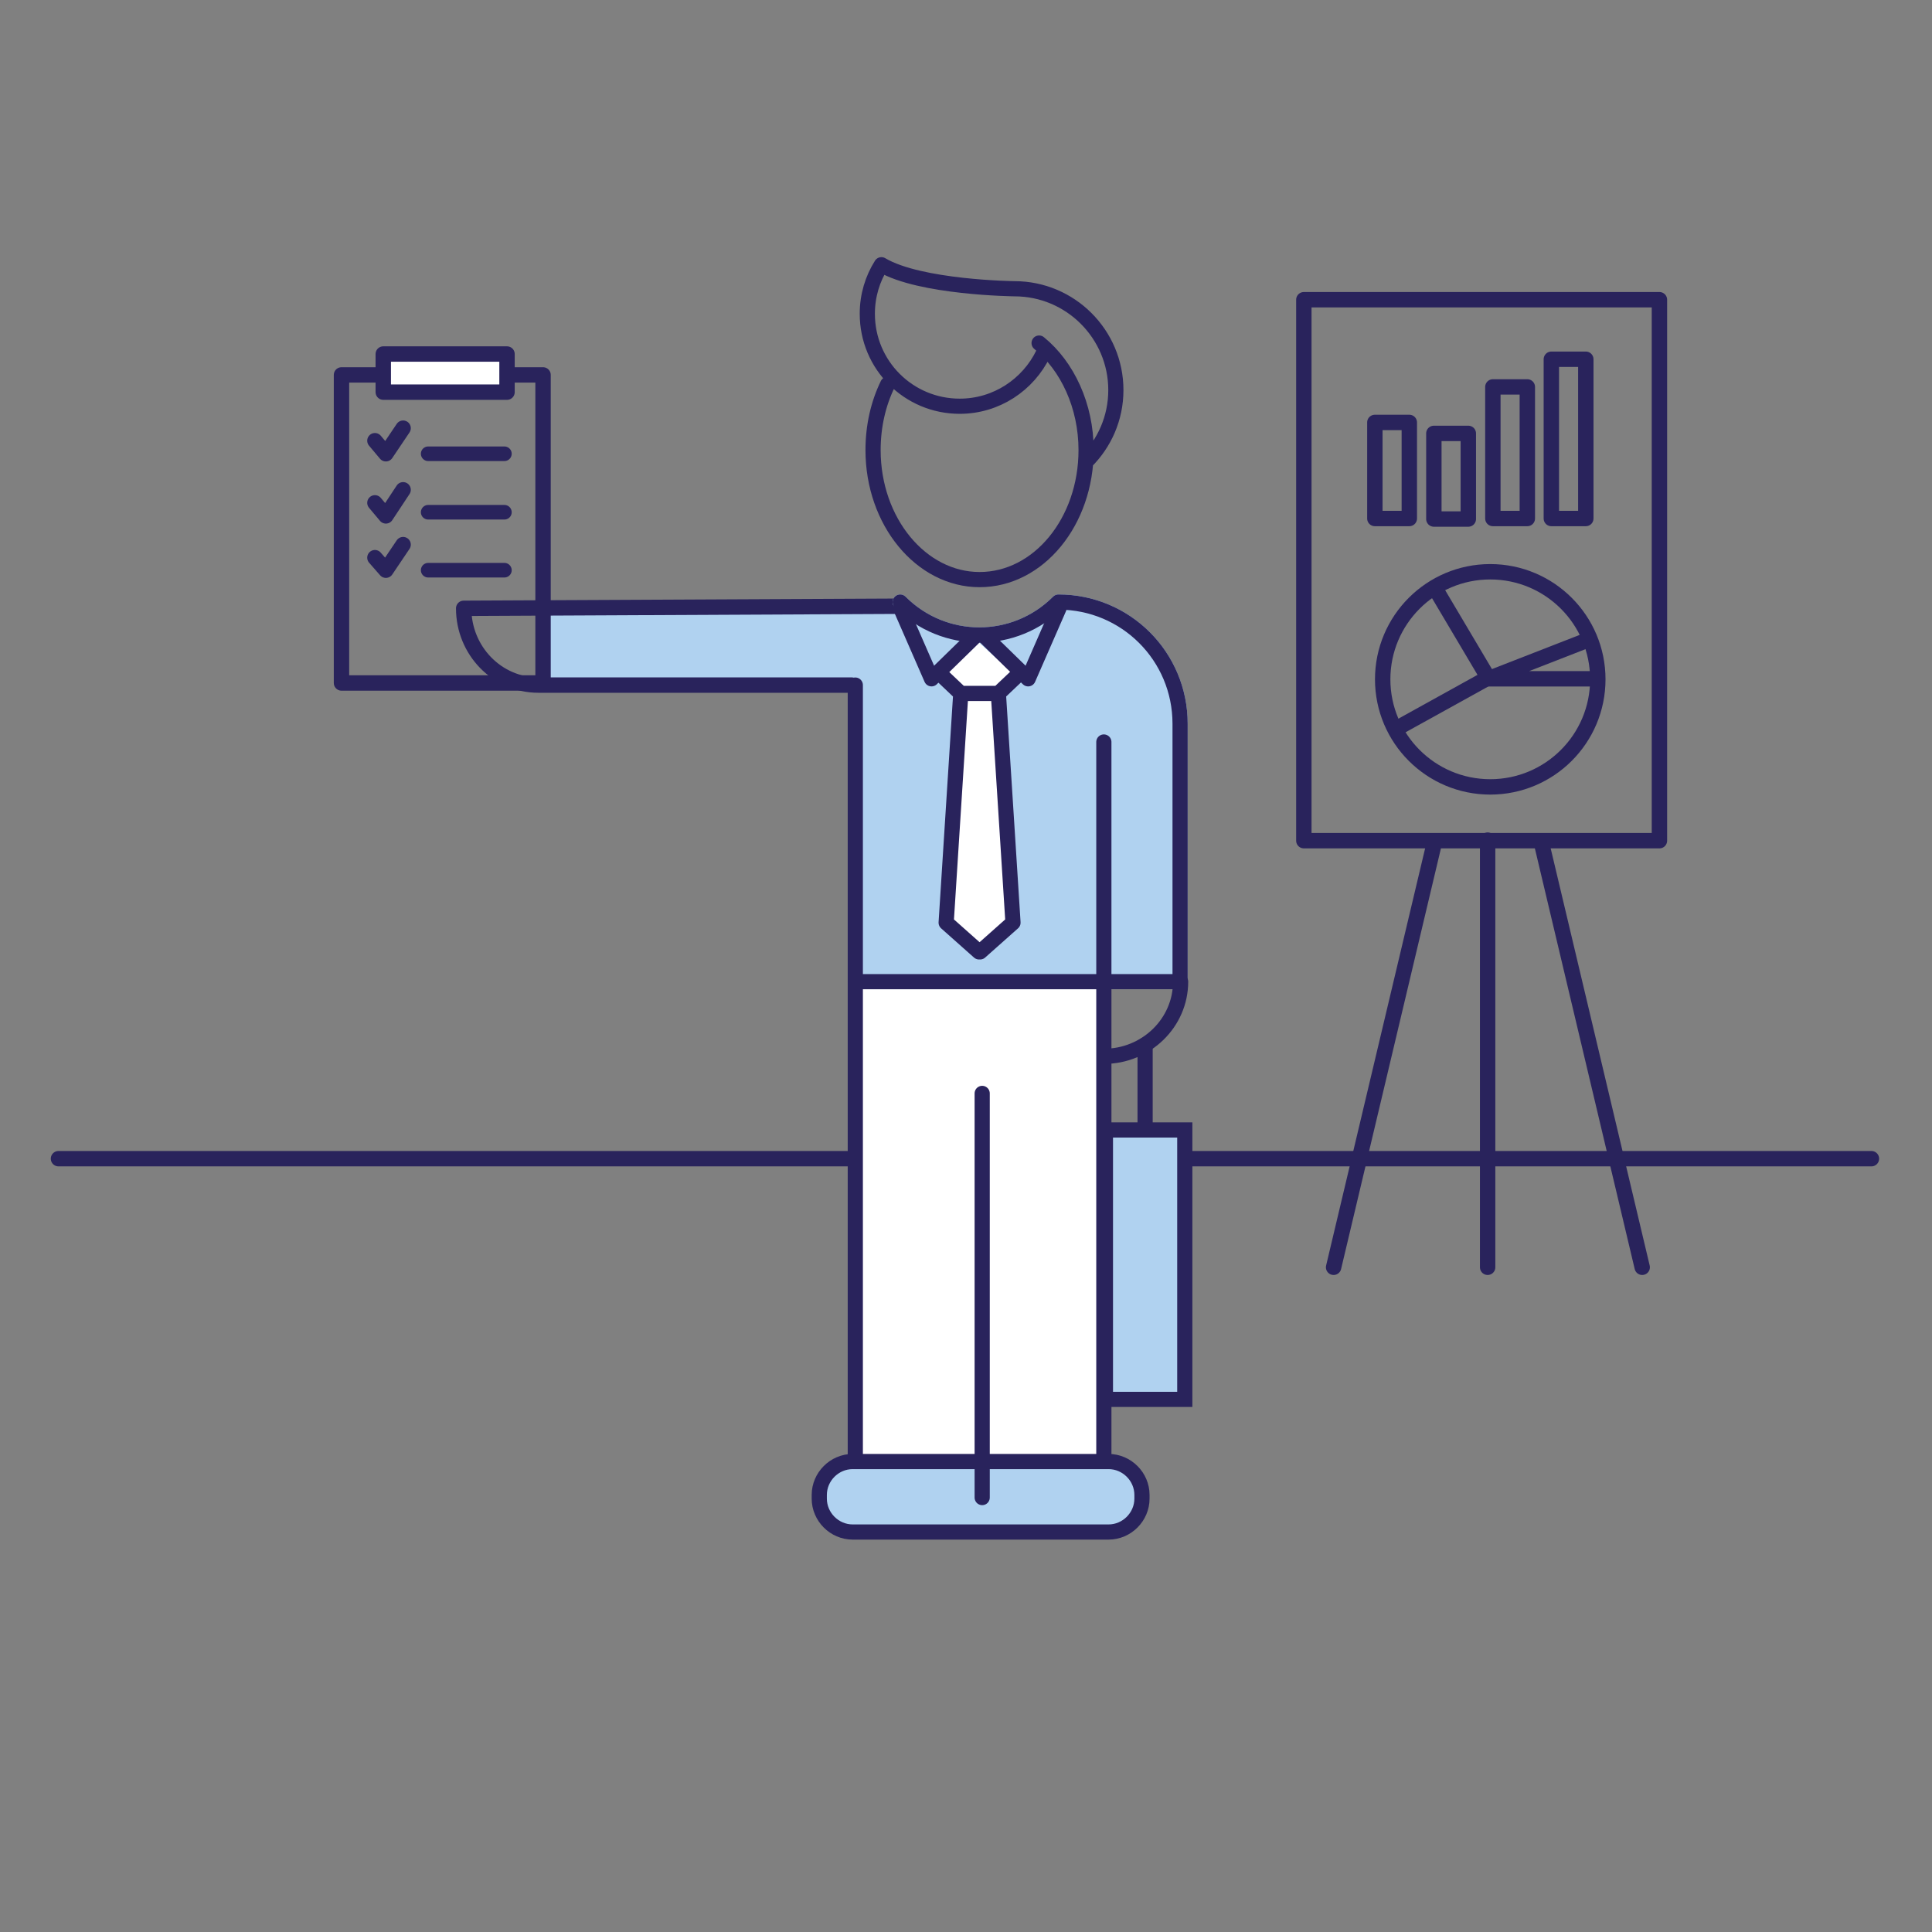 <?xml version="1.0" encoding="utf-8"?>
<!-- Generator: Adobe Illustrator 23.0.2, SVG Export Plug-In . SVG Version: 6.00 Build 0)  -->
<svg version="1.1" xmlns="http://www.w3.org/2000/svg" xmlns:xlink="http://www.w3.org/1999/xlink" x="0px" y="0px"
	 viewBox="0 0 370 370" style="enable-background:new 0 0 370 370;" xml:space="preserve">
<rect x="0" y="0" width="370" height="370" fill="#808080" stroke="none"/>
<style type="text/css">
	.st0{fill:none;stroke:#29235C;stroke-width:2.947;stroke-linecap:round;stroke-linejoin:round;stroke-miterlimit:10;}
	.st1{fill:#B0D2F0;}
	.st2{fill:none;stroke:#29235C;stroke-width:2.794;stroke-linecap:round;stroke-linejoin:round;stroke-miterlimit:10;}
	.st3{fill:#FFFFFF;stroke:#29235C;stroke-width:2.947;stroke-linecap:round;stroke-linejoin:round;stroke-miterlimit:10;}
	.st4{fill:#FFFFFF;}
	.st5{fill:none;stroke:#29235C;stroke-width:2.907;stroke-linecap:round;stroke-miterlimit:10;}
	.st6{fill:none;stroke:#29235C;stroke-width:2.907;stroke-linecap:round;stroke-linejoin:round;stroke-miterlimit:10;}
	.st7{fill:none;stroke:#B0D2F0;stroke-width:2.907;stroke-linecap:round;stroke-linejoin:round;stroke-miterlimit:10;}
</style>
<g id="Layer_2">
</g>
<g id="Klant__x26__markt">
	<line class="st0" x1="11.2" y1="221.9" x2="358.4" y2="221.9"/>
	<path class="st1" d="M226.3,189.4v-50.1c0-13.1-10.6-23.7-23.6-23.7l0,0c-8.5,8.5-22.2,8.5-30.7,0l0,0c-7.3,0-68.8,1.8-68.8,1.8
		c0.3,0,0,13.8,0,13.8c4.5,1.4,45.1-0.2,59.5,1.2v57L226.3,189.4L226.3,189.4z"/>
	<g>
		<rect x="249.7" y="57.4" class="st0" width="68.1" height="103.6"/>
		<line class="st0" x1="314.5" y1="242.7" x2="295.3" y2="161.8"/>
		<line class="st0" x1="255.4" y1="242.7" x2="274.6" y2="161.8"/>
		<line class="st0" x1="284.9" y1="160.9" x2="284.9" y2="242.7"/>
		<g>
			<ellipse class="st0" cx="285.4" cy="130.1" rx="20.6" ry="20.6"/>
		</g>
		<polyline class="st0" points="304,122.6 285,130 305.9,130 		"/>
		<polyline class="st0" points="267.3,139.6 285,129.8 274.8,112.6 		"/>
		<rect x="263.3" y="80.9" class="st0" width="6.6" height="18.4"/>
		<rect x="274.6" y="83" class="st0" width="6.6" height="16.4"/>
		<rect x="285.9" y="74.1" class="st0" width="6.6" height="25.2"/>
		<rect x="297.1" y="68.8" class="st0" width="6.6" height="30.5"/>
	</g>
	<path class="st0" d="M163.1,131.2h-60c-7.9,0-14.3-6.6-14.3-14.7l83.1-0.4"/>
	<path class="st0" d="M103.2,117.4"/>
	<path class="st0" d="M103.2,131"/>
	<rect x="65.4" y="71.8" class="st0" width="38.6" height="59"/>
	<line class="st2" x1="82" y1="86.9" x2="96.6" y2="86.9"/>
	<line class="st2" x1="82" y1="98.1" x2="96.6" y2="98.1"/>
	<line class="st2" x1="82" y1="109.2" x2="96.6" y2="109.2"/>
	<polyline class="st0" points="71.8,84.4 73.9,86.9 77.2,82 	"/>
	<polyline class="st0" points="71.8,96.3 73.9,98.8 77.2,93.8 	"/>
	<polyline class="st0" points="71.8,106.8 73.9,109.2 77.2,104.3 	"/>
	<rect x="73.4" y="67.8" class="st3" width="23.7" height="7.3"/>
	<g>
		<path class="st1" d="M163.8,188h62.2v-49.4c0-12.9-10.4-23.3-23.3-23.3l0,0c-8.4,8.4-21.9,8.4-30.3,0l0,0"/>
		<polyline class="st4" points="184.1,133.5 182.2,177.1 188.1,182.2 194.2,176.5 191.1,132.8 194.2,129.1 186.4,122.1 181,128.5 		
			"/>
		<rect x="163.3" y="187.5" class="st4" width="48.9" height="91.6"/>
		<path class="st1" d="M218.7,287c0,3.5-2.9,6.4-6.4,6.4h-49c-3.5,0-6.4-2.9-6.4-6.4v-0.7c0-3.5,2.9-6.4,6.4-6.4h49
			c3.5,0,6.4,2.9,6.4,6.4V287z"/>
		<rect x="211.7" y="216.4" class="st1" width="15.2" height="51.6"/>
		<rect x="211.7" y="216.4" class="st5" width="15.2" height="51.6"/>
		<line class="st6" x1="219.3" y1="200.1" x2="219.3" y2="216.3"/>
		<path class="st7" d="M163.8,188h62.2v-49.4c0-12.9-10.4-23.3-23.3-23.3l0,0c-8.4,8.4-21.9,8.4-30.3,0l0,0"/>
		<path class="st6" d="M163.8,188h62.2v-49.4c0-12.9-10.4-23.3-23.3-23.3l0,0c-8.4,8.4-21.9,8.4-30.3,0l0,0"/>
		<path class="st6" d="M172.5,116.5l5.9,13.5l8.5-8.3 M180.1,129.1l3.9,3.7l-2.8,43.9l6.3,5.6 M202.8,116.5l-5.9,13.5l-8.5-8.3
			 M195.1,129.1l-3.9,3.7l2.8,43.9l-6.3,5.6 M184.1,132.8h7 M211.4,202.3c8.1,0,14.7-6.4,14.7-14.3 M211.4,142.1V279 M163.8,131.2
			V279 M199,65.7c5.4,4.4,9,12,9,20.5c0,13.7-9.1,24.8-20.4,24.8c-11.2,0-20.4-11.1-20.4-24.8c0-4.6,1-8.9,2.8-12.6 M208,88.4
			c3.5-3.5,5.7-8.3,5.7-13.7c0-10.7-8.7-19.4-19.4-19.4c0,0-18.1-0.2-25.5-4.6c-1.7,2.7-2.7,5.9-2.7,9.4c0,9.8,7.9,17.7,17.7,17.7
			c7,0,13.1-4.1,16-10.1"/>
		<line class="st5" x1="188.1" y1="209.4" x2="188.1" y2="286.8"/>
		<path class="st5" d="M218.7,287c0,3.5-2.9,6.4-6.4,6.4h-49c-3.5,0-6.4-2.9-6.4-6.4v-0.7c0-3.5,2.9-6.4,6.4-6.4h49
			c3.5,0,6.4,2.9,6.4,6.4V287z"/>
		<path class="st6" d="M226.1,170.5"/>
	</g>
</g>
</svg>
